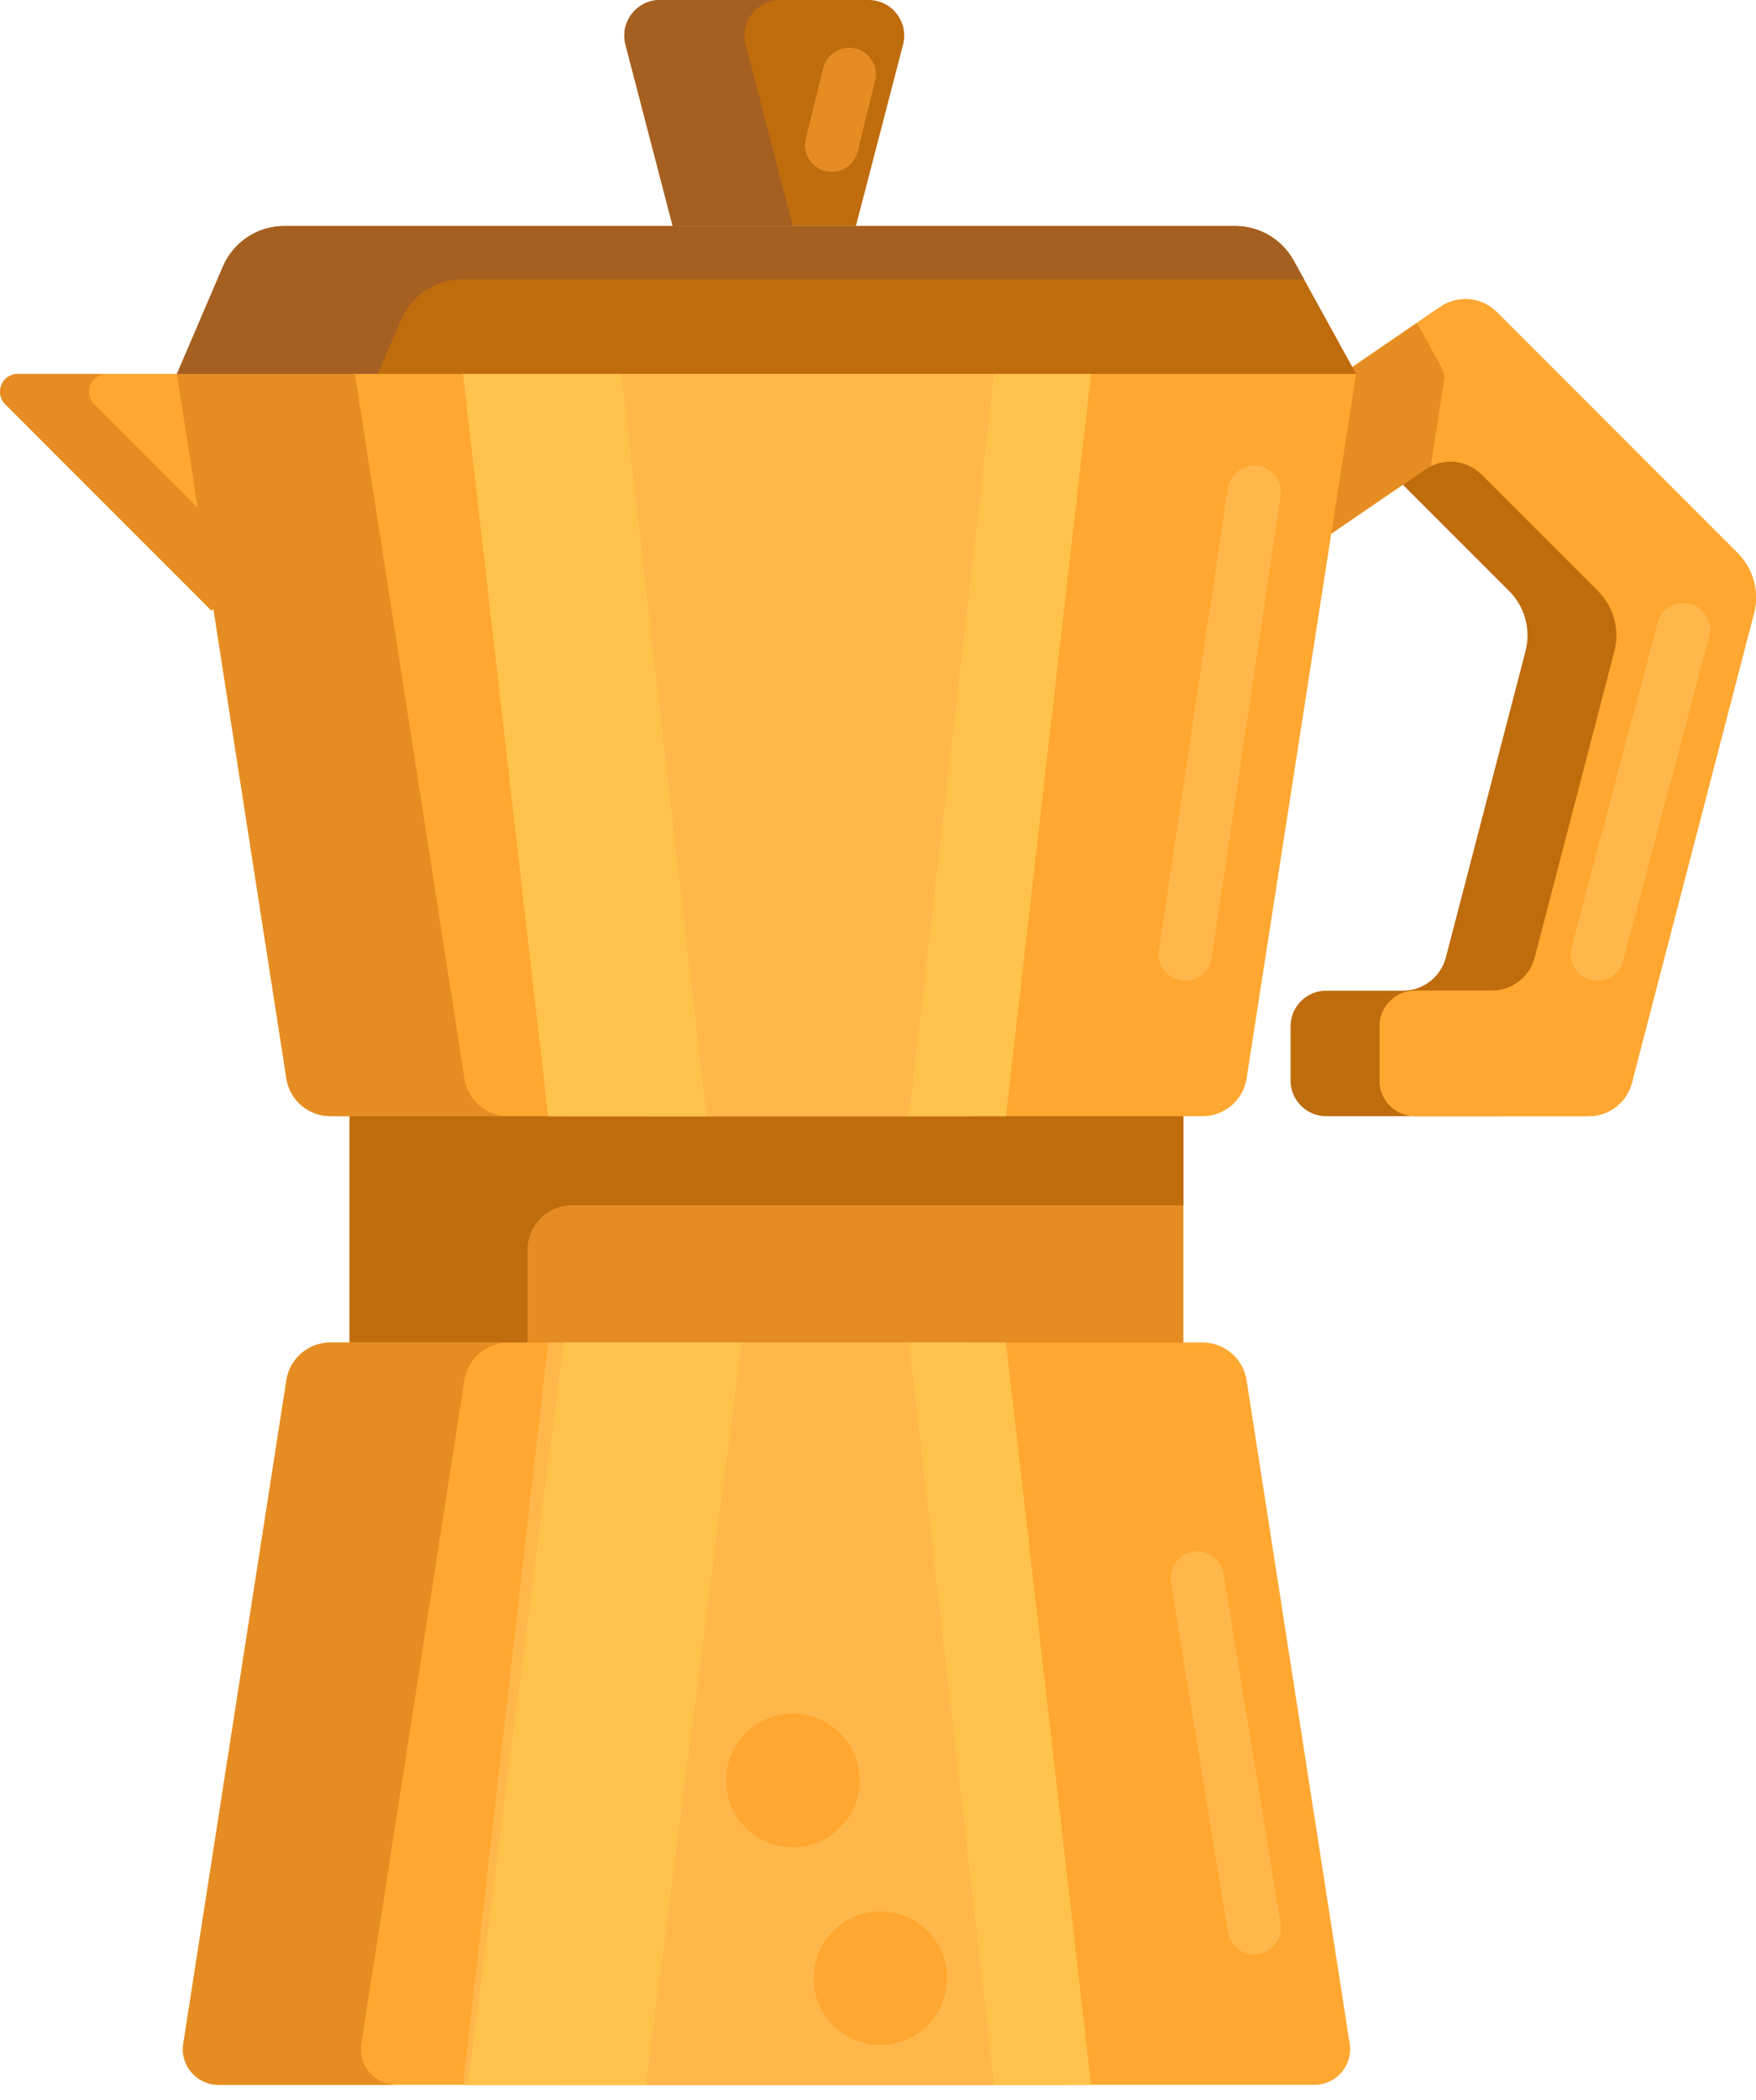<svg width="41" height="49" viewBox="0 0 41 49" fill="none" xmlns="http://www.w3.org/2000/svg">
<path d="M38.493 12.906L33.143 7.556L31.344 8.725H29.266L26.507 10.613L28.161 13.03L31.198 10.952C31.61 10.669 32.166 10.721 32.519 11.075L35.236 13.791C35.603 14.159 35.749 14.693 35.618 15.196L33.759 22.34C33.64 22.798 33.227 23.117 32.754 23.117H30.964C30.505 23.117 30.133 23.489 30.133 23.948V25.215C30.133 25.674 30.505 26.046 30.964 26.046H34.689H35.018C35.491 26.046 35.904 25.727 36.024 25.269L36.106 24.951L38.875 14.31C39.006 13.808 38.86 13.273 38.493 12.906Z" fill="#BF6C0D"/>
<path d="M38.102 25.269C37.983 25.727 37.569 26.046 37.096 26.046H36.767H33.042C32.583 26.046 32.211 25.674 32.211 25.215V23.948C32.211 23.489 32.583 23.117 33.042 23.117H34.832C35.305 23.117 35.718 22.798 35.837 22.34L37.696 15.196C37.827 14.693 37.681 14.159 37.314 13.791L34.597 11.075C34.244 10.721 33.688 10.669 33.276 10.952L30.239 13.03L28.585 10.613L33.336 7.361L33.628 7.161C34.041 6.879 34.596 6.931 34.949 7.284L35.199 7.534L40.571 12.906C40.938 13.273 41.084 13.807 40.953 14.31L38.184 24.951L38.102 25.269Z" fill="#FFA730"/>
<path d="M38.102 25.269C37.983 25.727 37.569 26.046 37.096 26.046H36.767H33.042C32.583 26.046 32.211 25.674 32.211 25.215V23.948C32.211 23.489 32.583 23.117 33.042 23.117H34.832C35.305 23.117 35.718 22.798 35.837 22.34L37.696 15.196C37.827 14.693 37.681 14.159 37.314 13.791L34.597 11.075C34.244 10.721 33.688 10.669 33.276 10.952L30.239 13.03L28.585 10.613L33.336 7.361L33.628 7.161C34.041 6.879 34.596 6.931 34.949 7.284L35.199 7.534L40.571 12.906C40.938 13.273 41.084 13.807 40.953 14.31L38.184 24.951L38.102 25.269Z" fill="#FFA730"/>
<path d="M33.084 7.534L28.585 10.613L30.239 13.03L33.276 10.952C33.318 10.923 33.361 10.899 33.406 10.877L33.719 8.865C33.733 8.774 33.716 8.681 33.672 8.6L33.084 7.534Z" fill="#E58D23"/>
<path d="M27.631 23.159H8.162V35.693H27.631V23.159Z" fill="#E58D23"/>
<path d="M27.631 23.159H12.318H8.162V28.124V35.693H12.318V29.163C12.318 28.589 12.783 28.124 13.357 28.124H27.631V23.159H27.631Z" fill="#BF6C0D"/>
<path d="M28.079 26.046H7.714C7.202 26.046 6.766 25.673 6.687 25.167L4.131 8.725H31.662L29.106 25.167C29.027 25.673 28.591 26.046 28.079 26.046Z" fill="#FFA730"/>
<path d="M28.079 31.327H7.714C7.202 31.327 6.766 31.701 6.687 32.207L4.28 47.69C4.201 48.194 4.591 48.649 5.101 48.649H30.692C31.202 48.649 31.592 48.194 31.513 47.69L29.106 32.207C29.027 31.701 28.591 31.327 28.079 31.327Z" fill="#FFA730"/>
<path d="M13.161 26.046H22.632L24.867 8.725H10.926L13.161 26.046Z" fill="#FFB74B"/>
<path d="M4.938 14.25L10.463 8.725H5.745H4.131H0.416C0.046 8.725 -0.139 9.172 0.123 9.434L4.938 14.25Z" fill="#FFA730"/>
<path d="M2.201 9.434C1.939 9.172 2.124 8.725 2.494 8.725H0.416C0.046 8.725 -0.139 9.172 0.123 9.434L4.938 14.25L5.977 13.211L2.201 9.434Z" fill="#E58D23"/>
<path d="M31.663 8.725H4.131L5.205 6.219C5.45 5.646 6.014 5.274 6.637 5.274H28.841C29.409 5.274 29.931 5.583 30.206 6.081L31.663 8.725Z" fill="#BF6C0D"/>
<path d="M19.984 5.274H15.706L14.604 1.041C14.467 0.514 14.865 0 15.409 0H20.281C20.825 0 21.222 0.514 21.085 1.041L19.984 5.274Z" fill="#BF6C0D"/>
<path d="M22.632 31.327H13.161L10.926 48.649H24.867L22.632 31.327Z" fill="#FFB74B"/>
<path d="M8.436 47.69L10.843 32.207C10.922 31.701 11.358 31.327 11.87 31.327H7.714C7.202 31.327 6.766 31.701 6.687 32.207L4.28 47.69C4.201 48.194 4.591 48.649 5.101 48.649H9.257C8.747 48.649 8.357 48.194 8.436 47.69Z" fill="#E58D23"/>
<path d="M10.843 25.167L8.287 8.725H4.131L6.687 25.167C6.766 25.673 7.202 26.046 7.714 26.046H11.87C11.358 26.046 10.922 25.673 10.843 25.167Z" fill="#E58D23"/>
<path d="M18.214 0H15.409C14.864 0 14.467 0.514 14.604 1.04L15.706 5.274H18.511L17.409 1.04C17.273 0.514 17.67 0 18.214 0Z" fill="#A56021"/>
<path d="M9.361 7.466C9.606 6.893 10.17 6.521 10.793 6.521H30.448L30.206 6.081C29.931 5.583 29.409 5.274 28.84 5.274H6.637C6.014 5.274 5.45 5.646 5.205 6.219L4.131 8.725H8.821L9.361 7.466Z" fill="#A56021"/>
<path d="M15.064 26.046H23.487L25.475 8.725H13.075L15.064 26.046Z" fill="#FFC34C"/>
<path d="M23.487 31.327H15.064L13.075 48.649H25.475L23.487 31.327Z" fill="#FFC34C"/>
<path d="M12.8 26.046H21.223L23.212 8.725H10.812L12.8 26.046Z" fill="#FFB74B"/>
<path d="M10.812 8.725L12.8 26.046H16.496L14.508 8.725H10.812Z" fill="#FFC34C"/>
<path d="M21.223 31.327H12.8L10.812 48.649H23.212L21.223 31.327Z" fill="#FFB74B"/>
<path d="M13.161 31.327L10.926 48.649H15.082L17.317 31.327H13.161Z" fill="#FFC34C"/>
<path d="M27.676 22.885C27.645 22.885 27.614 22.883 27.583 22.878C27.242 22.827 27.007 22.51 27.058 22.169L28.668 11.395C28.718 11.054 29.036 10.82 29.376 10.87C29.716 10.921 29.951 11.239 29.901 11.579L28.291 22.354C28.245 22.663 27.979 22.885 27.676 22.885Z" fill="#FFB74B"/>
<path d="M29.283 45.607C28.983 45.607 28.718 45.39 28.669 45.084L27.338 36.926C27.283 36.586 27.514 36.265 27.853 36.21C28.193 36.155 28.514 36.385 28.569 36.725L29.899 44.884C29.955 45.224 29.724 45.544 29.384 45.599C29.35 45.605 29.317 45.607 29.283 45.607Z" fill="#FFB74B"/>
<path d="M37.296 22.885C37.243 22.885 37.189 22.878 37.135 22.864C36.803 22.776 36.605 22.434 36.693 22.102L38.701 14.535C38.79 14.202 39.131 14.004 39.464 14.092C39.797 14.181 39.995 14.522 39.907 14.855L37.898 22.422C37.824 22.701 37.572 22.885 37.296 22.885Z" fill="#FFB74B"/>
<path d="M20.554 47.72C21.415 47.72 22.113 47.022 22.113 46.161C22.113 45.3 21.415 44.603 20.554 44.603C19.694 44.603 18.996 45.3 18.996 46.161C18.996 47.022 19.694 47.72 20.554 47.72Z" fill="#FFA730"/>
<path d="M18.511 43.105C19.372 43.105 20.07 42.407 20.07 41.547C20.07 40.686 19.372 39.988 18.511 39.988C17.65 39.988 16.953 40.686 16.953 41.547C16.953 42.407 17.65 43.105 18.511 43.105Z" fill="#FFA730"/>
<path d="M19.42 4.011C19.371 4.011 19.321 4.005 19.271 3.993C18.936 3.91 18.732 3.572 18.815 3.238L19.222 1.588C19.304 1.253 19.642 1.049 19.976 1.132C20.31 1.214 20.515 1.552 20.432 1.886L20.025 3.537C19.955 3.821 19.701 4.011 19.42 4.011Z" fill="#E58D23"/>
</svg>
